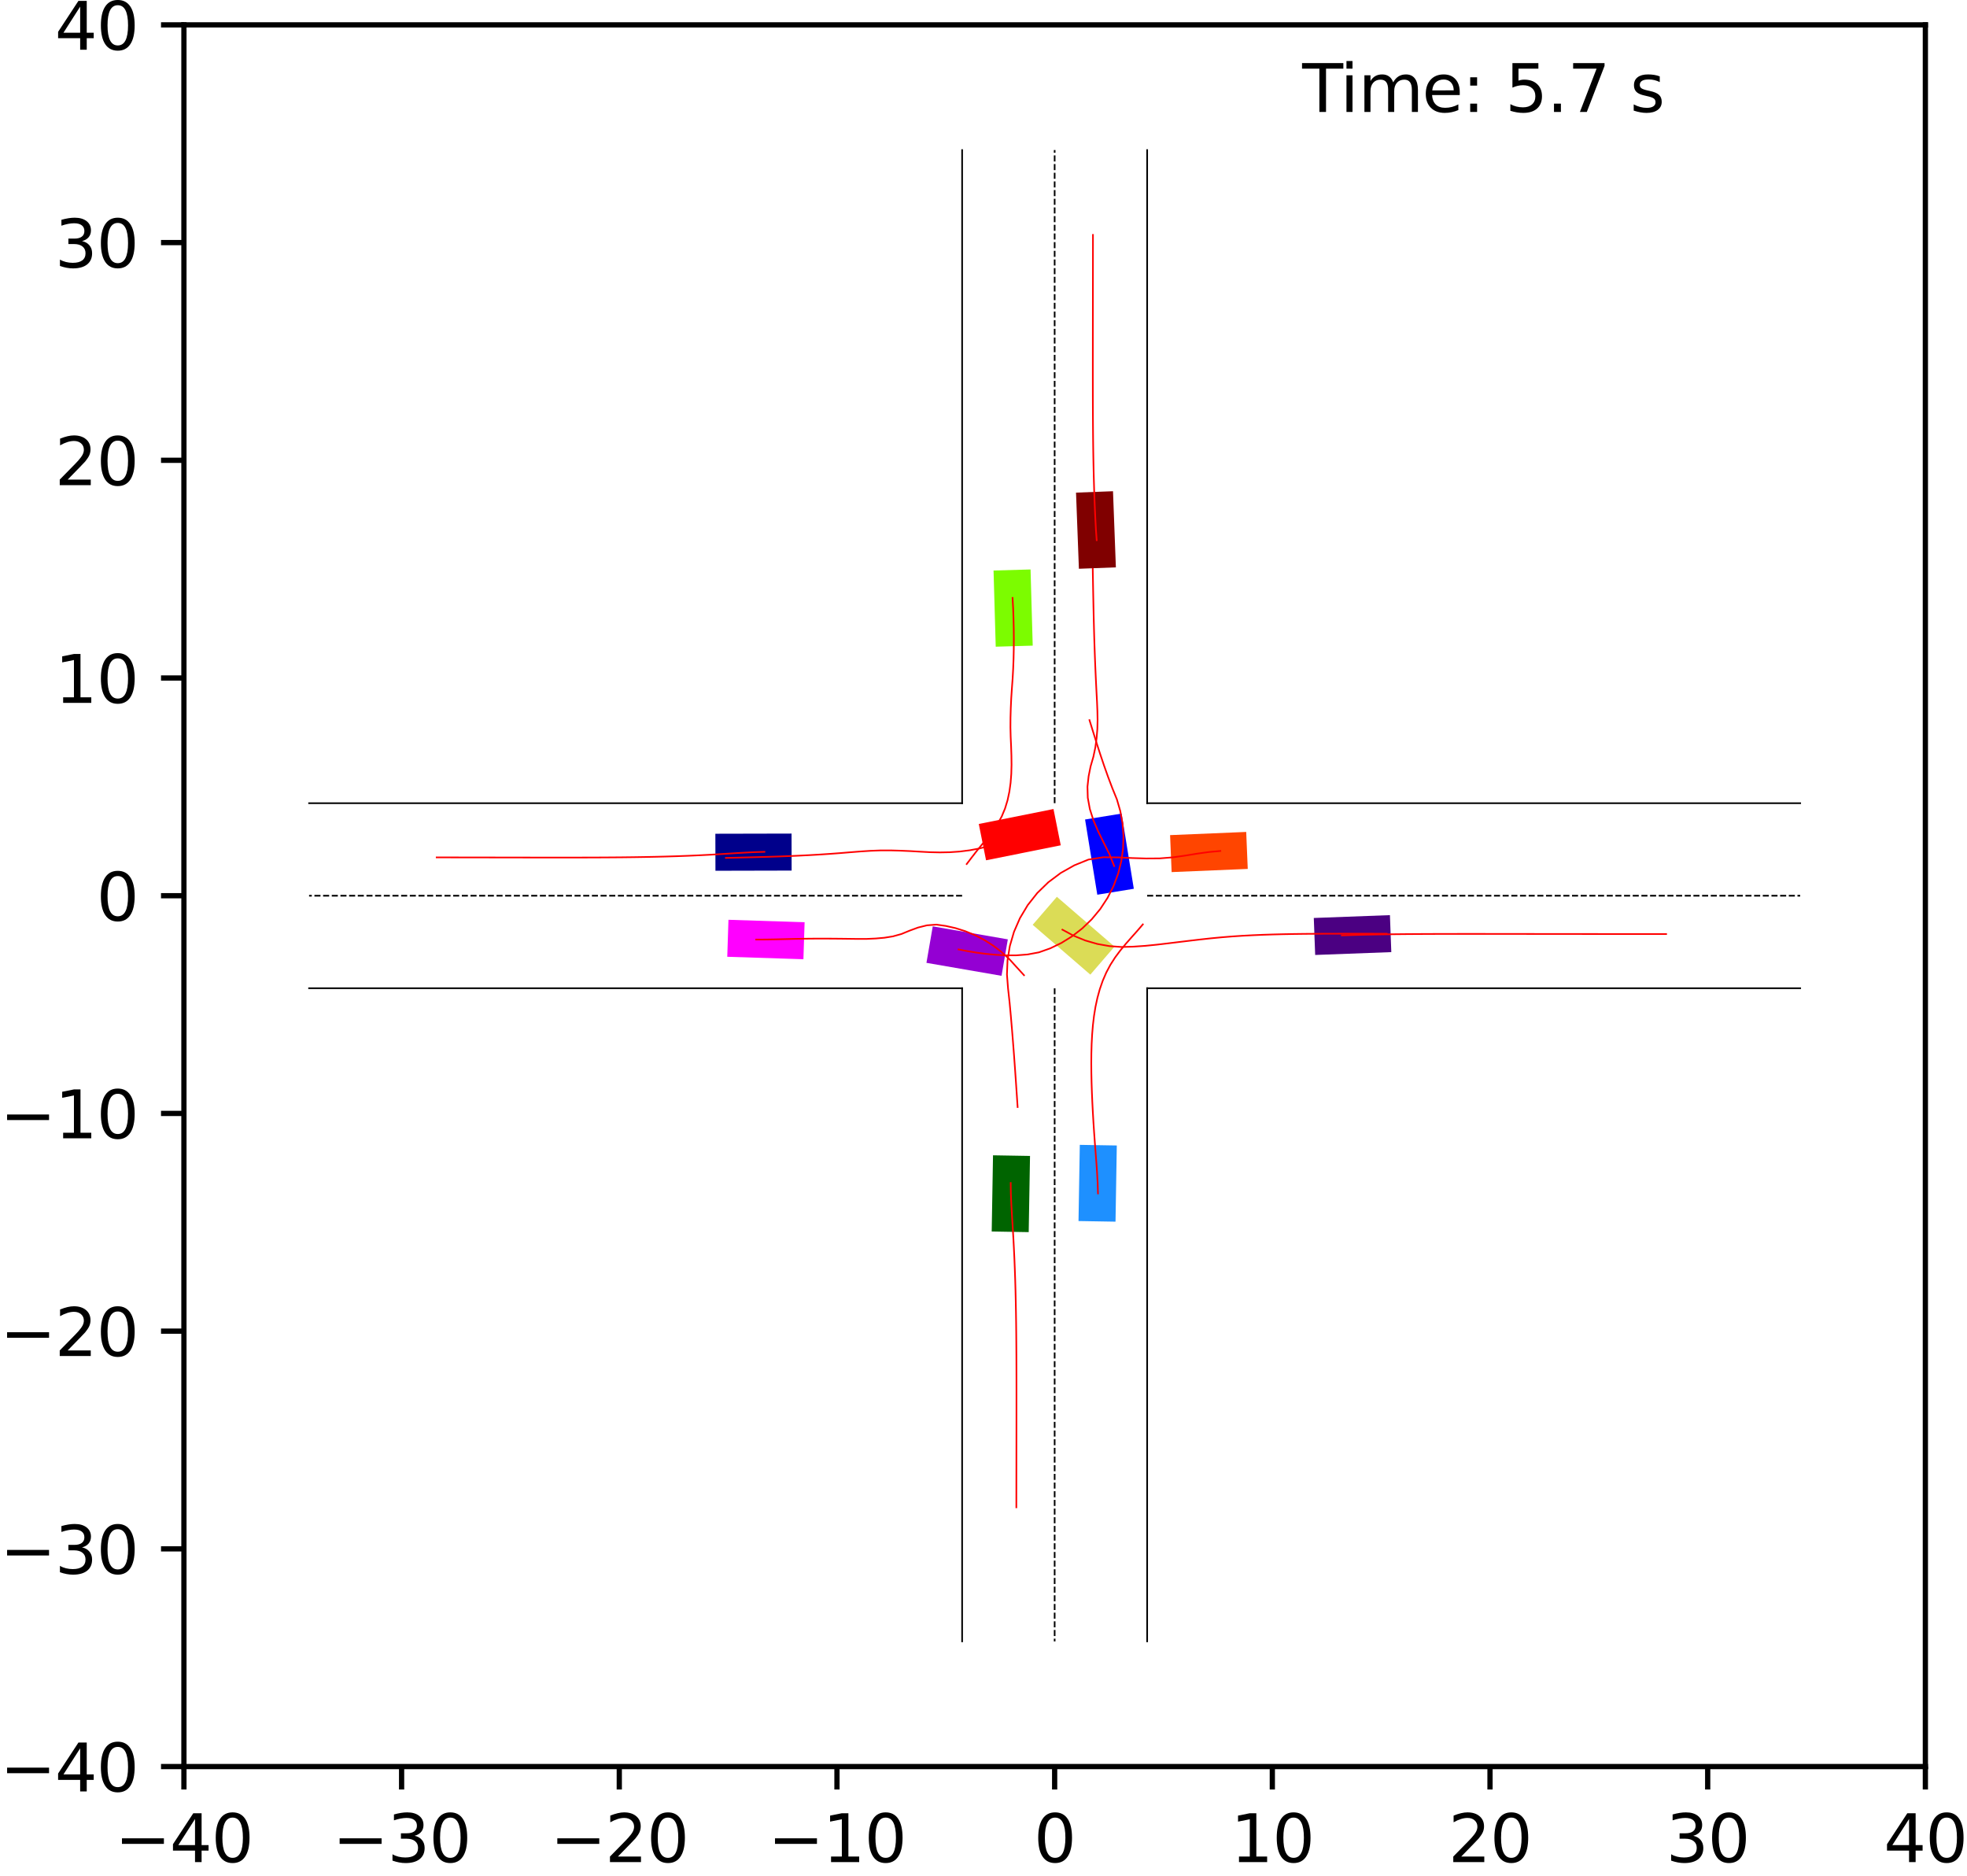 <?xml version="1.0" encoding="utf-8" standalone="no"?>
<!DOCTYPE svg PUBLIC "-//W3C//DTD SVG 1.1//EN"
  "http://www.w3.org/Graphics/SVG/1.1/DTD/svg11.dtd">
<svg xmlns:xlink="http://www.w3.org/1999/xlink" width="300.579pt" height="286.589pt" viewBox="0 0 300.579 286.589" xmlns="http://www.w3.org/2000/svg" version="1.1">
 <defs>
  <style type="text/css">*{stroke-linejoin: round; stroke-linecap: butt}</style>
 </defs>
 <g id="figure_1">
  <g id="patch_1">
   <path d="M 0 286.589 
L 300.579 286.589 
L 300.579 0 
L 0 0 
z
" style="fill: #ffffff"/>
  </g>
  <g id="axes_1">
   <g id="patch_2">
    <path d="M 28.105 269.911 
L 294.217 269.911 
L 294.217 3.799 
L 28.105 3.799 
z
" style="fill: #ffffff"/>
   </g>
   <g id="patch_3">
    <path d="M 120.957 127.361 
L 109.315 127.387 
L 109.328 133.042 
L 120.97 133.015 
z
" clip-path="url(#p6910b68c15)" style="fill: #00008b"/>
   </g>
   <g id="patch_4">
    <path d="M 170.518 86.687 
L 170.079 75.053 
L 164.428 75.267 
L 164.868 86.901 
z
" clip-path="url(#p6910b68c15)" style="fill: #800000"/>
   </g>
   <g id="patch_5">
    <path d="M 151.744 176.518 
L 151.543 188.158 
L 157.197 188.256 
L 157.398 176.615 
z
" clip-path="url(#p6910b68c15)" style="fill: #006400"/>
   </g>
   <g id="patch_6">
    <path d="M 200.973 145.908 
L 212.607 145.473 
L 212.396 139.822 
L 200.762 140.257 
z
" clip-path="url(#p6910b68c15)" style="fill: #4b0082"/>
   </g>
   <g id="patch_7">
    <path d="M 173.261 135.795 
L 171.391 124.304 
L 165.81 125.212 
L 167.679 136.703 
z
" clip-path="url(#p6910b68c15)" style="fill: #0000ff"/>
   </g>
   <g id="patch_8">
    <path d="M 160.983 123.608 
L 149.568 125.898 
L 150.68 131.442 
L 162.095 129.153 
z
" clip-path="url(#p6910b68c15)" style="fill: #ff0000"/>
   </g>
   <g id="patch_9">
    <path d="M 157.805 141.3 
L 166.615 148.912 
L 170.312 144.633 
L 161.502 137.021 
z
" clip-path="url(#p6910b68c15)" style="fill: #dbdc56"/>
   </g>
   <g id="patch_10">
    <path d="M 141.571 147.111 
L 153.044 149.095 
L 154.007 143.523 
L 142.535 141.539 
z
" clip-path="url(#p6910b68c15)" style="fill: #9400d3"/>
   </g>
   <g id="patch_11">
    <path d="M 170.463 186.657 
L 170.659 175.017 
L 165.005 174.921 
L 164.809 186.562 
z
" clip-path="url(#p6910b68c15)" style="fill: #1e90ff"/>
   </g>
   <g id="patch_12">
    <path d="M 190.434 127.111 
L 178.802 127.597 
L 179.038 133.247 
L 190.67 132.761 
z
" clip-path="url(#p6910b68c15)" style="fill: #ff4500"/>
   </g>
   <g id="patch_13">
    <path d="M 151.825 87.17 
L 152.158 98.807 
L 157.811 98.646 
L 157.478 87.008 
z
" clip-path="url(#p6910b68c15)" style="fill: #7cfc00"/>
   </g>
   <g id="patch_14">
    <path d="M 111.134 146.185 
L 122.77 146.561 
L 122.953 140.909 
L 111.317 140.533 
z
" clip-path="url(#p6910b68c15)" style="fill: #ff00ff"/>
   </g>
   <g id="matplotlib.axis_1">
    <g id="xtick_1">
     <g id="line2d_1">
      <defs>
       <path id="mb34c7d270c" d="M 0 0 
L 0 3.5 
" style="stroke: #000000; stroke-width: 0.8"/>
      </defs>
      <g>
       <use xlink:href="#mb34c7d270c" x="28.105" y="269.911" style="stroke: #000000; stroke-width: 0.8"/>
      </g>
     </g>
     <g id="text_1">
      <!-- −40 -->
      <g transform="translate(17.552 284.51) scale(0.1 -0.1)">
       <defs>
        <path id="DejaVuSans-2212" d="M 678 2272 
L 4684 2272 
L 4684 1741 
L 678 1741 
L 678 2272 
z
" transform="scale(0.016)"/>
        <path id="DejaVuSans-34" d="M 2419 4116 
L 825 1625 
L 2419 1625 
L 2419 4116 
z
M 2253 4666 
L 3047 4666 
L 3047 1625 
L 3713 1625 
L 3713 1100 
L 3047 1100 
L 3047 0 
L 2419 0 
L 2419 1100 
L 313 1100 
L 313 1709 
L 2253 4666 
z
" transform="scale(0.016)"/>
        <path id="DejaVuSans-30" d="M 2034 4250 
Q 1547 4250 1301 3770 
Q 1056 3291 1056 2328 
Q 1056 1369 1301 889 
Q 1547 409 2034 409 
Q 2525 409 2770 889 
Q 3016 1369 3016 2328 
Q 3016 3291 2770 3770 
Q 2525 4250 2034 4250 
z
M 2034 4750 
Q 2819 4750 3233 4129 
Q 3647 3509 3647 2328 
Q 3647 1150 3233 529 
Q 2819 -91 2034 -91 
Q 1250 -91 836 529 
Q 422 1150 422 2328 
Q 422 3509 836 4129 
Q 1250 4750 2034 4750 
z
" transform="scale(0.016)"/>
       </defs>
       <use xlink:href="#DejaVuSans-2212"/>
       <use xlink:href="#DejaVuSans-34" x="83.789"/>
       <use xlink:href="#DejaVuSans-30" x="147.412"/>
      </g>
     </g>
    </g>
    <g id="xtick_2">
     <g id="line2d_2">
      <g>
       <use xlink:href="#mb34c7d270c" x="61.369" y="269.911" style="stroke: #000000; stroke-width: 0.8"/>
      </g>
     </g>
     <g id="text_2">
      <!-- −30 -->
      <g transform="translate(50.816 284.51) scale(0.1 -0.1)">
       <defs>
        <path id="DejaVuSans-33" d="M 2597 2516 
Q 3050 2419 3304 2112 
Q 3559 1806 3559 1356 
Q 3559 666 3084 287 
Q 2609 -91 1734 -91 
Q 1441 -91 1130 -33 
Q 819 25 488 141 
L 488 750 
Q 750 597 1062 519 
Q 1375 441 1716 441 
Q 2309 441 2620 675 
Q 2931 909 2931 1356 
Q 2931 1769 2642 2001 
Q 2353 2234 1838 2234 
L 1294 2234 
L 1294 2753 
L 1863 2753 
Q 2328 2753 2575 2939 
Q 2822 3125 2822 3475 
Q 2822 3834 2567 4026 
Q 2313 4219 1838 4219 
Q 1578 4219 1281 4162 
Q 984 4106 628 3988 
L 628 4550 
Q 988 4650 1302 4700 
Q 1616 4750 1894 4750 
Q 2613 4750 3031 4423 
Q 3450 4097 3450 3541 
Q 3450 3153 3228 2886 
Q 3006 2619 2597 2516 
z
" transform="scale(0.016)"/>
       </defs>
       <use xlink:href="#DejaVuSans-2212"/>
       <use xlink:href="#DejaVuSans-33" x="83.789"/>
       <use xlink:href="#DejaVuSans-30" x="147.412"/>
      </g>
     </g>
    </g>
    <g id="xtick_3">
     <g id="line2d_3">
      <g>
       <use xlink:href="#mb34c7d270c" x="94.633" y="269.911" style="stroke: #000000; stroke-width: 0.8"/>
      </g>
     </g>
     <g id="text_3">
      <!-- −20 -->
      <g transform="translate(84.08 284.51) scale(0.1 -0.1)">
       <defs>
        <path id="DejaVuSans-32" d="M 1228 531 
L 3431 531 
L 3431 0 
L 469 0 
L 469 531 
Q 828 903 1448 1529 
Q 2069 2156 2228 2338 
Q 2531 2678 2651 2914 
Q 2772 3150 2772 3378 
Q 2772 3750 2511 3984 
Q 2250 4219 1831 4219 
Q 1534 4219 1204 4116 
Q 875 4013 500 3803 
L 500 4441 
Q 881 4594 1212 4672 
Q 1544 4750 1819 4750 
Q 2544 4750 2975 4387 
Q 3406 4025 3406 3419 
Q 3406 3131 3298 2873 
Q 3191 2616 2906 2266 
Q 2828 2175 2409 1742 
Q 1991 1309 1228 531 
z
" transform="scale(0.016)"/>
       </defs>
       <use xlink:href="#DejaVuSans-2212"/>
       <use xlink:href="#DejaVuSans-32" x="83.789"/>
       <use xlink:href="#DejaVuSans-30" x="147.412"/>
      </g>
     </g>
    </g>
    <g id="xtick_4">
     <g id="line2d_4">
      <g>
       <use xlink:href="#mb34c7d270c" x="127.897" y="269.911" style="stroke: #000000; stroke-width: 0.8"/>
      </g>
     </g>
     <g id="text_4">
      <!-- −10 -->
      <g transform="translate(117.344 284.51) scale(0.1 -0.1)">
       <defs>
        <path id="DejaVuSans-31" d="M 794 531 
L 1825 531 
L 1825 4091 
L 703 3866 
L 703 4441 
L 1819 4666 
L 2450 4666 
L 2450 531 
L 3481 531 
L 3481 0 
L 794 0 
L 794 531 
z
" transform="scale(0.016)"/>
       </defs>
       <use xlink:href="#DejaVuSans-2212"/>
       <use xlink:href="#DejaVuSans-31" x="83.789"/>
       <use xlink:href="#DejaVuSans-30" x="147.412"/>
      </g>
     </g>
    </g>
    <g id="xtick_5">
     <g id="line2d_5">
      <g>
       <use xlink:href="#mb34c7d270c" x="161.161" y="269.911" style="stroke: #000000; stroke-width: 0.8"/>
      </g>
     </g>
     <g id="text_5">
      <!-- 0 -->
      <g transform="translate(157.979 284.51) scale(0.1 -0.1)">
       <use xlink:href="#DejaVuSans-30"/>
      </g>
     </g>
    </g>
    <g id="xtick_6">
     <g id="line2d_6">
      <g>
       <use xlink:href="#mb34c7d270c" x="194.425" y="269.911" style="stroke: #000000; stroke-width: 0.8"/>
      </g>
     </g>
     <g id="text_6">
      <!-- 10 -->
      <g transform="translate(188.062 284.51) scale(0.1 -0.1)">
       <use xlink:href="#DejaVuSans-31"/>
       <use xlink:href="#DejaVuSans-30" x="63.623"/>
      </g>
     </g>
    </g>
    <g id="xtick_7">
     <g id="line2d_7">
      <g>
       <use xlink:href="#mb34c7d270c" x="227.689" y="269.911" style="stroke: #000000; stroke-width: 0.8"/>
      </g>
     </g>
     <g id="text_7">
      <!-- 20 -->
      <g transform="translate(221.326 284.51) scale(0.1 -0.1)">
       <use xlink:href="#DejaVuSans-32"/>
       <use xlink:href="#DejaVuSans-30" x="63.623"/>
      </g>
     </g>
    </g>
    <g id="xtick_8">
     <g id="line2d_8">
      <g>
       <use xlink:href="#mb34c7d270c" x="260.953" y="269.911" style="stroke: #000000; stroke-width: 0.8"/>
      </g>
     </g>
     <g id="text_8">
      <!-- 30 -->
      <g transform="translate(254.59 284.51) scale(0.1 -0.1)">
       <use xlink:href="#DejaVuSans-33"/>
       <use xlink:href="#DejaVuSans-30" x="63.623"/>
      </g>
     </g>
    </g>
    <g id="xtick_9">
     <g id="line2d_9">
      <g>
       <use xlink:href="#mb34c7d270c" x="294.217" y="269.911" style="stroke: #000000; stroke-width: 0.8"/>
      </g>
     </g>
     <g id="text_9">
      <!-- 40 -->
      <g transform="translate(287.854 284.51) scale(0.1 -0.1)">
       <use xlink:href="#DejaVuSans-34"/>
       <use xlink:href="#DejaVuSans-30" x="63.623"/>
      </g>
     </g>
    </g>
   </g>
   <g id="matplotlib.axis_2">
    <g id="ytick_1">
     <g id="line2d_10">
      <defs>
       <path id="m83abac29fc" d="M 0 0 
L -3.5 0 
" style="stroke: #000000; stroke-width: 0.8"/>
      </defs>
      <g>
       <use xlink:href="#m83abac29fc" x="28.105" y="269.911" style="stroke: #000000; stroke-width: 0.8"/>
      </g>
     </g>
     <g id="text_10">
      <!-- −40 -->
      <g transform="translate(0 273.71) scale(0.1 -0.1)">
       <use xlink:href="#DejaVuSans-2212"/>
       <use xlink:href="#DejaVuSans-34" x="83.789"/>
       <use xlink:href="#DejaVuSans-30" x="147.412"/>
      </g>
     </g>
    </g>
    <g id="ytick_2">
     <g id="line2d_11">
      <g>
       <use xlink:href="#m83abac29fc" x="28.105" y="236.647" style="stroke: #000000; stroke-width: 0.8"/>
      </g>
     </g>
     <g id="text_11">
      <!-- −30 -->
      <g transform="translate(0 240.446) scale(0.1 -0.1)">
       <use xlink:href="#DejaVuSans-2212"/>
       <use xlink:href="#DejaVuSans-33" x="83.789"/>
       <use xlink:href="#DejaVuSans-30" x="147.412"/>
      </g>
     </g>
    </g>
    <g id="ytick_3">
     <g id="line2d_12">
      <g>
       <use xlink:href="#m83abac29fc" x="28.105" y="203.383" style="stroke: #000000; stroke-width: 0.8"/>
      </g>
     </g>
     <g id="text_12">
      <!-- −20 -->
      <g transform="translate(0 207.182) scale(0.1 -0.1)">
       <use xlink:href="#DejaVuSans-2212"/>
       <use xlink:href="#DejaVuSans-32" x="83.789"/>
       <use xlink:href="#DejaVuSans-30" x="147.412"/>
      </g>
     </g>
    </g>
    <g id="ytick_4">
     <g id="line2d_13">
      <g>
       <use xlink:href="#m83abac29fc" x="28.105" y="170.119" style="stroke: #000000; stroke-width: 0.8"/>
      </g>
     </g>
     <g id="text_13">
      <!-- −10 -->
      <g transform="translate(0 173.918) scale(0.1 -0.1)">
       <use xlink:href="#DejaVuSans-2212"/>
       <use xlink:href="#DejaVuSans-31" x="83.789"/>
       <use xlink:href="#DejaVuSans-30" x="147.412"/>
      </g>
     </g>
    </g>
    <g id="ytick_5">
     <g id="line2d_14">
      <g>
       <use xlink:href="#m83abac29fc" x="28.105" y="136.855" style="stroke: #000000; stroke-width: 0.8"/>
      </g>
     </g>
     <g id="text_14">
      <!-- 0 -->
      <g transform="translate(14.742 140.654) scale(0.1 -0.1)">
       <use xlink:href="#DejaVuSans-30"/>
      </g>
     </g>
    </g>
    <g id="ytick_6">
     <g id="line2d_15">
      <g>
       <use xlink:href="#m83abac29fc" x="28.105" y="103.591" style="stroke: #000000; stroke-width: 0.8"/>
      </g>
     </g>
     <g id="text_15">
      <!-- 10 -->
      <g transform="translate(8.38 107.39) scale(0.1 -0.1)">
       <use xlink:href="#DejaVuSans-31"/>
       <use xlink:href="#DejaVuSans-30" x="63.623"/>
      </g>
     </g>
    </g>
    <g id="ytick_7">
     <g id="line2d_16">
      <g>
       <use xlink:href="#m83abac29fc" x="28.105" y="70.327" style="stroke: #000000; stroke-width: 0.8"/>
      </g>
     </g>
     <g id="text_16">
      <!-- 20 -->
      <g transform="translate(8.38 74.126) scale(0.1 -0.1)">
       <use xlink:href="#DejaVuSans-32"/>
       <use xlink:href="#DejaVuSans-30" x="63.623"/>
      </g>
     </g>
    </g>
    <g id="ytick_8">
     <g id="line2d_17">
      <g>
       <use xlink:href="#m83abac29fc" x="28.105" y="37.063" style="stroke: #000000; stroke-width: 0.8"/>
      </g>
     </g>
     <g id="text_17">
      <!-- 30 -->
      <g transform="translate(8.38 40.862) scale(0.1 -0.1)">
       <use xlink:href="#DejaVuSans-33"/>
       <use xlink:href="#DejaVuSans-30" x="63.623"/>
      </g>
     </g>
    </g>
    <g id="ytick_9">
     <g id="line2d_18">
      <g>
       <use xlink:href="#m83abac29fc" x="28.105" y="3.799" style="stroke: #000000; stroke-width: 0.8"/>
      </g>
     </g>
     <g id="text_18">
      <!-- 40 -->
      <g transform="translate(8.38 7.598) scale(0.1 -0.1)">
       <use xlink:href="#DejaVuSans-34"/>
       <use xlink:href="#DejaVuSans-30" x="63.623"/>
      </g>
     </g>
    </g>
   </g>
   <g id="line2d_19">
    <path d="M 175.298 250.784 
L 175.298 150.992 
" clip-path="url(#p6910b68c15)" style="fill: none; stroke: #000000; stroke-width: 0.25; stroke-linecap: square"/>
   </g>
   <g id="line2d_20">
    <path d="M 175.298 150.992 
L 275.09 150.992 
" clip-path="url(#p6910b68c15)" style="fill: none; stroke: #000000; stroke-width: 0.25; stroke-linecap: square"/>
   </g>
   <g id="line2d_21">
    <path d="M 275.09 122.718 
L 175.298 122.718 
" clip-path="url(#p6910b68c15)" style="fill: none; stroke: #000000; stroke-width: 0.25; stroke-linecap: square"/>
   </g>
   <g id="line2d_22">
    <path d="M 175.298 122.718 
L 175.298 22.926 
" clip-path="url(#p6910b68c15)" style="fill: none; stroke: #000000; stroke-width: 0.25; stroke-linecap: square"/>
   </g>
   <g id="line2d_23">
    <path d="M 147.023 22.926 
L 147.023 122.718 
" clip-path="url(#p6910b68c15)" style="fill: none; stroke: #000000; stroke-width: 0.25; stroke-linecap: square"/>
   </g>
   <g id="line2d_24">
    <path d="M 147.023 122.718 
L 47.231 122.718 
" clip-path="url(#p6910b68c15)" style="fill: none; stroke: #000000; stroke-width: 0.25; stroke-linecap: square"/>
   </g>
   <g id="line2d_25">
    <path d="M 47.231 150.992 
L 147.023 150.992 
" clip-path="url(#p6910b68c15)" style="fill: none; stroke: #000000; stroke-width: 0.25; stroke-linecap: square"/>
   </g>
   <g id="line2d_26">
    <path d="M 147.023 150.992 
L 147.023 250.784 
" clip-path="url(#p6910b68c15)" style="fill: none; stroke: #000000; stroke-width: 0.25; stroke-linecap: square"/>
   </g>
   <g id="line2d_27">
    <path d="M 175.298 136.855 
L 275.09 136.855 
" clip-path="url(#p6910b68c15)" style="fill: none; stroke-dasharray: 0.925,0.4; stroke-dashoffset: 0; stroke: #000000; stroke-width: 0.25"/>
   </g>
   <g id="line2d_28">
    <path d="M 161.161 122.718 
L 161.161 22.926 
" clip-path="url(#p6910b68c15)" style="fill: none; stroke-dasharray: 0.925,0.4; stroke-dashoffset: 0; stroke: #000000; stroke-width: 0.25"/>
   </g>
   <g id="line2d_29">
    <path d="M 147.023 136.855 
L 47.231 136.855 
" clip-path="url(#p6910b68c15)" style="fill: none; stroke-dasharray: 0.925,0.4; stroke-dashoffset: 0; stroke: #000000; stroke-width: 0.25"/>
   </g>
   <g id="line2d_30">
    <path d="M 161.161 150.992 
L 161.161 250.784 
" clip-path="url(#p6910b68c15)" style="fill: none; stroke-dasharray: 0.925,0.4; stroke-dashoffset: 0; stroke: #000000; stroke-width: 0.25"/>
   </g>
   <g id="line2d_31">
    <path d="M 116.815 130.149 
L 115.143 130.201 
L 113.473 130.29 
L 111.805 130.392 
L 110.138 130.499 
L 108.472 130.596 
L 106.806 130.681 
L 105.139 130.754 
L 103.472 130.816 
L 101.805 130.867 
L 100.137 130.909 
L 98.47 130.942 
L 96.801 130.968 
L 95.133 130.988 
L 93.464 131.002 
L 91.795 131.012 
L 90.126 131.019 
L 88.456 131.022 
L 86.786 131.024 
L 85.115 131.024 
L 83.444 131.023 
L 81.773 131.022 
L 80.102 131.02 
L 78.431 131.017 
L 76.759 131.015 
L 75.087 131.012 
L 73.416 131.01 
L 71.744 131.007 
L 70.072 131.005 
L 68.4 131.003 
L 66.728 131.001 
" clip-path="url(#p6910b68c15)" style="fill: none; stroke: #ff0000; stroke-width: 0.25; stroke-linecap: square"/>
   </g>
   <g id="line2d_32">
    <path d="M 167.588 82.532 
L 167.473 80.977 
L 167.389 79.419 
L 167.315 77.861 
L 167.25 76.301 
L 167.195 74.742 
L 167.149 73.182 
L 167.11 71.622 
L 167.079 70.063 
L 167.054 68.505 
L 167.035 66.947 
L 167.021 65.389 
L 167.01 63.832 
L 167.003 62.276 
L 166.998 60.721 
L 166.996 59.166 
L 166.994 57.612 
L 166.994 56.058 
L 166.995 54.505 
L 166.997 52.952 
L 166.998 51.4 
L 167 49.848 
L 167.002 48.297 
L 167.004 46.746 
L 167.006 45.195 
L 167.008 43.644 
L 167.01 42.093 
L 167.012 40.542 
L 167.013 38.992 
L 167.015 37.441 
L 167.016 35.891 
" clip-path="url(#p6910b68c15)" style="fill: none; stroke: #ff0000; stroke-width: 0.25; stroke-linecap: square"/>
   </g>
   <g id="line2d_33">
    <path d="M 154.446 180.749 
L 154.47 182.387 
L 154.544 184.026 
L 154.637 185.668 
L 154.742 187.311 
L 154.841 188.956 
L 154.929 190.603 
L 155.008 192.253 
L 155.075 193.904 
L 155.133 195.556 
L 155.181 197.209 
L 155.219 198.863 
L 155.25 200.517 
L 155.275 202.172 
L 155.293 203.827 
L 155.306 205.482 
L 155.316 207.138 
L 155.322 208.793 
L 155.326 210.448 
L 155.328 212.103 
L 155.328 213.758 
L 155.327 215.412 
L 155.326 217.067 
L 155.324 218.721 
L 155.322 220.376 
L 155.319 222.03 
L 155.317 223.684 
L 155.314 225.338 
L 155.312 226.992 
L 155.31 228.646 
L 155.308 230.3 
" clip-path="url(#p6910b68c15)" style="fill: none; stroke: #ff0000; stroke-width: 0.25; stroke-linecap: square"/>
   </g>
   <g id="line2d_34">
    <path d="M 205.045 142.913 
L 206.684 142.865 
L 208.326 142.822 
L 209.97 142.788 
L 211.616 142.76 
L 213.264 142.738 
L 214.913 142.722 
L 216.564 142.71 
L 218.216 142.702 
L 219.868 142.696 
L 221.521 142.693 
L 223.175 142.691 
L 224.829 142.691 
L 226.483 142.691 
L 228.137 142.693 
L 229.792 142.694 
L 231.446 142.696 
L 233.101 142.698 
L 234.756 142.7 
L 236.41 142.702 
L 238.065 142.703 
L 239.719 142.705 
L 241.373 142.706 
L 243.027 142.707 
L 244.681 142.708 
L 246.335 142.709 
L 247.989 142.71 
L 249.643 142.71 
L 251.297 142.711 
L 252.95 142.711 
L 254.604 142.712 
" clip-path="url(#p6910b68c15)" style="fill: none; stroke: #ff0000; stroke-width: 0.25; stroke-linecap: square"/>
   </g>
   <g id="line2d_35">
    <path d="M 170.261 132.327 
L 169.535 130.503 
L 168.665 128.766 
L 167.825 127.051 
L 167.088 125.336 
L 166.539 123.609 
L 166.224 121.889 
L 166.177 120.207 
L 166.352 118.602 
L 166.659 117.08 
L 167.078 115.64 
L 167.377 114.214 
L 167.571 112.8 
L 167.688 111.398 
L 167.721 110.004 
L 167.693 108.614 
L 167.636 107.226 
L 167.562 105.834 
L 167.491 104.434 
L 167.424 103.025 
L 167.362 101.605 
L 167.305 100.174 
L 167.254 98.731 
L 167.208 97.278 
L 167.167 95.815 
L 167.13 94.344 
L 167.097 92.866 
L 167.067 91.383 
L 167.038 89.896 
L 167.011 88.407 
L 166.984 86.917 
" clip-path="url(#p6910b68c15)" style="fill: none; stroke: #ff0000; stroke-width: 0.25; stroke-linecap: square"/>
   </g>
   <g id="line2d_36">
    <path d="M 157.402 126.808 
L 155.832 127.525 
L 154.274 128.17 
L 152.737 128.755 
L 151.208 129.246 
L 149.681 129.632 
L 148.159 129.917 
L 146.642 130.107 
L 145.13 130.211 
L 143.624 130.239 
L 142.121 130.206 
L 140.62 130.127 
L 139.117 130.04 
L 137.607 129.975 
L 136.09 129.932 
L 134.565 129.934 
L 133.033 129.994 
L 131.495 130.093 
L 129.951 130.214 
L 128.399 130.343 
L 126.839 130.46 
L 125.27 130.564 
L 123.694 130.655 
L 122.111 130.734 
L 120.522 130.803 
L 118.929 130.862 
L 117.331 130.913 
L 115.73 130.958 
L 114.128 131 
L 112.523 131.04 
L 110.919 131.08 
" clip-path="url(#p6910b68c15)" style="fill: none; stroke: #ff0000; stroke-width: 0.25; stroke-linecap: square"/>
   </g>
   <g id="line2d_37">
    <path d="M 162.348 142.045 
L 164.058 142.967 
L 165.844 143.695 
L 167.677 144.224 
L 169.532 144.554 
L 171.383 144.689 
L 173.209 144.636 
L 175.001 144.513 
L 176.756 144.337 
L 178.477 144.135 
L 180.166 143.929 
L 181.828 143.728 
L 183.466 143.537 
L 185.084 143.36 
L 186.688 143.207 
L 188.282 143.079 
L 189.867 142.974 
L 191.446 142.891 
L 193.022 142.824 
L 194.595 142.773 
L 196.167 142.734 
L 197.739 142.706 
L 199.311 142.686 
L 200.883 142.673 
L 202.456 142.664 
L 204.03 142.66 
L 205.603 142.658 
L 207.178 142.657 
L 208.752 142.658 
L 210.327 142.66 
L 211.902 142.662 
" clip-path="url(#p6910b68c15)" style="fill: none; stroke: #ff0000; stroke-width: 0.25; stroke-linecap: square"/>
   </g>
   <g id="line2d_38">
    <path d="M 146.467 145.059 
L 147.789 145.317 
L 149.169 145.543 
L 150.61 145.733 
L 152.117 145.877 
L 153.69 145.962 
L 155.329 145.962 
L 157.027 145.832 
L 158.763 145.507 
L 160.486 144.898 
L 162.181 144.077 
L 163.826 143.058 
L 165.39 141.843 
L 166.838 140.445 
L 168.133 138.882 
L 169.247 137.183 
L 170.16 135.38 
L 170.861 133.503 
L 171.346 131.581 
L 171.617 129.64 
L 171.678 127.705 
L 171.535 125.797 
L 171.197 123.936 
L 170.674 122.139 
L 169.975 120.42 
L 169.324 118.696 
L 168.711 116.969 
L 168.128 115.238 
L 167.568 113.503 
L 167.024 111.766 
L 166.484 110.028 
" clip-path="url(#p6910b68c15)" style="fill: none; stroke: #ff0000; stroke-width: 0.25; stroke-linecap: square"/>
   </g>
   <g id="line2d_39">
    <path d="M 167.783 182.347 
L 167.734 180.789 
L 167.65 179.234 
L 167.543 177.681 
L 167.422 176.132 
L 167.304 174.586 
L 167.194 173.043 
L 167.092 171.506 
L 167.001 169.974 
L 166.921 168.449 
L 166.855 166.932 
L 166.804 165.425 
L 166.771 163.927 
L 166.759 162.44 
L 166.772 160.965 
L 166.814 159.505 
L 166.891 158.059 
L 167.009 156.63 
L 167.177 155.221 
L 167.401 153.834 
L 167.694 152.475 
L 168.059 151.145 
L 168.507 149.855 
L 169.044 148.61 
L 169.675 147.421 
L 170.396 146.294 
L 171.19 145.226 
L 172.034 144.207 
L 172.905 143.216 
L 173.78 142.233 
L 174.638 141.239 
" clip-path="url(#p6910b68c15)" style="fill: none; stroke: #ff0000; stroke-width: 0.25; stroke-linecap: square"/>
   </g>
   <g id="line2d_40">
    <path d="M 186.484 130.019 
L 184.736 130.179 
L 182.952 130.426 
L 181.118 130.725 
L 179.215 130.993 
L 177.23 131.151 
L 175.169 131.166 
L 173.039 131.102 
L 170.846 131.002 
L 168.595 130.975 
L 166.323 131.334 
L 164.159 132.215 
L 162.101 133.374 
L 160.201 134.794 
L 158.505 136.444 
L 157.051 138.286 
L 155.861 140.277 
L 154.948 142.374 
L 154.316 144.536 
L 153.961 146.722 
L 153.874 148.897 
L 154.041 151.028 
L 154.271 153.115 
L 154.462 155.172 
L 154.636 157.204 
L 154.798 159.215 
L 154.952 161.212 
L 155.097 163.2 
L 155.236 165.184 
L 155.37 167.165 
L 155.503 169.146 
" clip-path="url(#p6910b68c15)" style="fill: none; stroke: #ff0000; stroke-width: 0.25; stroke-linecap: square"/>
   </g>
   <g id="line2d_41">
    <path d="M 154.73 91.354 
L 154.818 92.908 
L 154.874 94.461 
L 154.91 96.013 
L 154.925 97.56 
L 154.916 99.103 
L 154.883 100.64 
L 154.824 102.169 
L 154.74 103.689 
L 154.628 105.199 
L 154.527 106.7 
L 154.458 108.191 
L 154.415 109.671 
L 154.405 111.139 
L 154.442 112.592 
L 154.508 114.028 
L 154.557 115.448 
L 154.574 116.852 
L 154.536 118.239 
L 154.431 119.605 
L 154.246 120.947 
L 153.967 122.258 
L 153.581 123.528 
L 153.075 124.743 
L 152.441 125.885 
L 151.724 126.969 
L 150.936 127.995 
L 150.101 128.979 
L 149.288 129.978 
L 148.5 130.994 
L 147.722 132.016 
" clip-path="url(#p6910b68c15)" style="fill: none; stroke: #ff0000; stroke-width: 0.25; stroke-linecap: square"/>
   </g>
   <g id="line2d_42">
    <path d="M 115.551 143.555 
L 117.043 143.547 
L 118.522 143.522 
L 119.986 143.488 
L 121.435 143.452 
L 122.868 143.426 
L 124.286 143.412 
L 125.688 143.408 
L 127.075 143.413 
L 128.446 143.425 
L 129.804 143.442 
L 131.15 143.46 
L 132.487 143.453 
L 133.816 143.392 
L 135.139 143.277 
L 136.453 143.066 
L 137.743 142.708 
L 138.995 142.194 
L 140.286 141.719 
L 141.649 141.379 
L 143.083 141.27 
L 144.544 141.476 
L 146.02 141.808 
L 147.496 142.271 
L 148.956 142.869 
L 150.382 143.604 
L 151.753 144.47 
L 153.052 145.463 
L 154.261 146.572 
L 155.369 147.789 
L 156.479 149.003 
" clip-path="url(#p6910b68c15)" style="fill: none; stroke: #ff0000; stroke-width: 0.25; stroke-linecap: square"/>
   </g>
   <g id="patch_15">
    <path d="M 28.105 269.911 
L 28.105 3.799 
" style="fill: none; stroke: #000000; stroke-width: 0.8; stroke-linejoin: miter; stroke-linecap: square"/>
   </g>
   <g id="patch_16">
    <path d="M 294.217 269.911 
L 294.217 3.799 
" style="fill: none; stroke: #000000; stroke-width: 0.8; stroke-linejoin: miter; stroke-linecap: square"/>
   </g>
   <g id="patch_17">
    <path d="M 28.105 269.911 
L 294.217 269.911 
" style="fill: none; stroke: #000000; stroke-width: 0.8; stroke-linejoin: miter; stroke-linecap: square"/>
   </g>
   <g id="patch_18">
    <path d="M 28.105 3.799 
L 294.217 3.799 
" style="fill: none; stroke: #000000; stroke-width: 0.8; stroke-linejoin: miter; stroke-linecap: square"/>
   </g>
   <g id="text_19">
    <!-- Time: 5.7 s -->
    <g transform="translate(198.995 17.105) scale(0.1 -0.1)">
     <defs>
      <path id="DejaVuSans-54" d="M -19 4666 
L 3928 4666 
L 3928 4134 
L 2272 4134 
L 2272 0 
L 1638 0 
L 1638 4134 
L -19 4134 
L -19 4666 
z
" transform="scale(0.016)"/>
      <path id="DejaVuSans-69" d="M 603 3500 
L 1178 3500 
L 1178 0 
L 603 0 
L 603 3500 
z
M 603 4863 
L 1178 4863 
L 1178 4134 
L 603 4134 
L 603 4863 
z
" transform="scale(0.016)"/>
      <path id="DejaVuSans-6d" d="M 3328 2828 
Q 3544 3216 3844 3400 
Q 4144 3584 4550 3584 
Q 5097 3584 5394 3201 
Q 5691 2819 5691 2113 
L 5691 0 
L 5113 0 
L 5113 2094 
Q 5113 2597 4934 2840 
Q 4756 3084 4391 3084 
Q 3944 3084 3684 2787 
Q 3425 2491 3425 1978 
L 3425 0 
L 2847 0 
L 2847 2094 
Q 2847 2600 2669 2842 
Q 2491 3084 2119 3084 
Q 1678 3084 1418 2786 
Q 1159 2488 1159 1978 
L 1159 0 
L 581 0 
L 581 3500 
L 1159 3500 
L 1159 2956 
Q 1356 3278 1631 3431 
Q 1906 3584 2284 3584 
Q 2666 3584 2933 3390 
Q 3200 3197 3328 2828 
z
" transform="scale(0.016)"/>
      <path id="DejaVuSans-65" d="M 3597 1894 
L 3597 1613 
L 953 1613 
Q 991 1019 1311 708 
Q 1631 397 2203 397 
Q 2534 397 2845 478 
Q 3156 559 3463 722 
L 3463 178 
Q 3153 47 2828 -22 
Q 2503 -91 2169 -91 
Q 1331 -91 842 396 
Q 353 884 353 1716 
Q 353 2575 817 3079 
Q 1281 3584 2069 3584 
Q 2775 3584 3186 3129 
Q 3597 2675 3597 1894 
z
M 3022 2063 
Q 3016 2534 2758 2815 
Q 2500 3097 2075 3097 
Q 1594 3097 1305 2825 
Q 1016 2553 972 2059 
L 3022 2063 
z
" transform="scale(0.016)"/>
      <path id="DejaVuSans-3a" d="M 750 794 
L 1409 794 
L 1409 0 
L 750 0 
L 750 794 
z
M 750 3309 
L 1409 3309 
L 1409 2516 
L 750 2516 
L 750 3309 
z
" transform="scale(0.016)"/>
      <path id="DejaVuSans-20" transform="scale(0.016)"/>
      <path id="DejaVuSans-35" d="M 691 4666 
L 3169 4666 
L 3169 4134 
L 1269 4134 
L 1269 2991 
Q 1406 3038 1543 3061 
Q 1681 3084 1819 3084 
Q 2600 3084 3056 2656 
Q 3513 2228 3513 1497 
Q 3513 744 3044 326 
Q 2575 -91 1722 -91 
Q 1428 -91 1123 -41 
Q 819 9 494 109 
L 494 744 
Q 775 591 1075 516 
Q 1375 441 1709 441 
Q 2250 441 2565 725 
Q 2881 1009 2881 1497 
Q 2881 1984 2565 2268 
Q 2250 2553 1709 2553 
Q 1456 2553 1204 2497 
Q 953 2441 691 2322 
L 691 4666 
z
" transform="scale(0.016)"/>
      <path id="DejaVuSans-2e" d="M 684 794 
L 1344 794 
L 1344 0 
L 684 0 
L 684 794 
z
" transform="scale(0.016)"/>
      <path id="DejaVuSans-37" d="M 525 4666 
L 3525 4666 
L 3525 4397 
L 1831 0 
L 1172 0 
L 2766 4134 
L 525 4134 
L 525 4666 
z
" transform="scale(0.016)"/>
      <path id="DejaVuSans-73" d="M 2834 3397 
L 2834 2853 
Q 2591 2978 2328 3040 
Q 2066 3103 1784 3103 
Q 1356 3103 1142 2972 
Q 928 2841 928 2578 
Q 928 2378 1081 2264 
Q 1234 2150 1697 2047 
L 1894 2003 
Q 2506 1872 2764 1633 
Q 3022 1394 3022 966 
Q 3022 478 2636 193 
Q 2250 -91 1575 -91 
Q 1294 -91 989 -36 
Q 684 19 347 128 
L 347 722 
Q 666 556 975 473 
Q 1284 391 1588 391 
Q 1994 391 2212 530 
Q 2431 669 2431 922 
Q 2431 1156 2273 1281 
Q 2116 1406 1581 1522 
L 1381 1569 
Q 847 1681 609 1914 
Q 372 2147 372 2553 
Q 372 3047 722 3315 
Q 1072 3584 1716 3584 
Q 2034 3584 2315 3537 
Q 2597 3491 2834 3397 
z
" transform="scale(0.016)"/>
     </defs>
     <use xlink:href="#DejaVuSans-54"/>
     <use xlink:href="#DejaVuSans-69" x="57.959"/>
     <use xlink:href="#DejaVuSans-6d" x="85.742"/>
     <use xlink:href="#DejaVuSans-65" x="183.154"/>
     <use xlink:href="#DejaVuSans-3a" x="244.678"/>
     <use xlink:href="#DejaVuSans-20" x="278.369"/>
     <use xlink:href="#DejaVuSans-35" x="310.156"/>
     <use xlink:href="#DejaVuSans-2e" x="373.779"/>
     <use xlink:href="#DejaVuSans-37" x="405.566"/>
     <use xlink:href="#DejaVuSans-20" x="469.189"/>
     <use xlink:href="#DejaVuSans-73" x="500.977"/>
    </g>
   </g>
  </g>
 </g>
 <defs>
  <clipPath id="p6910b68c15">
   <rect x="28.105" y="3.799" width="266.112" height="266.112"/>
  </clipPath>
 </defs>
</svg>
